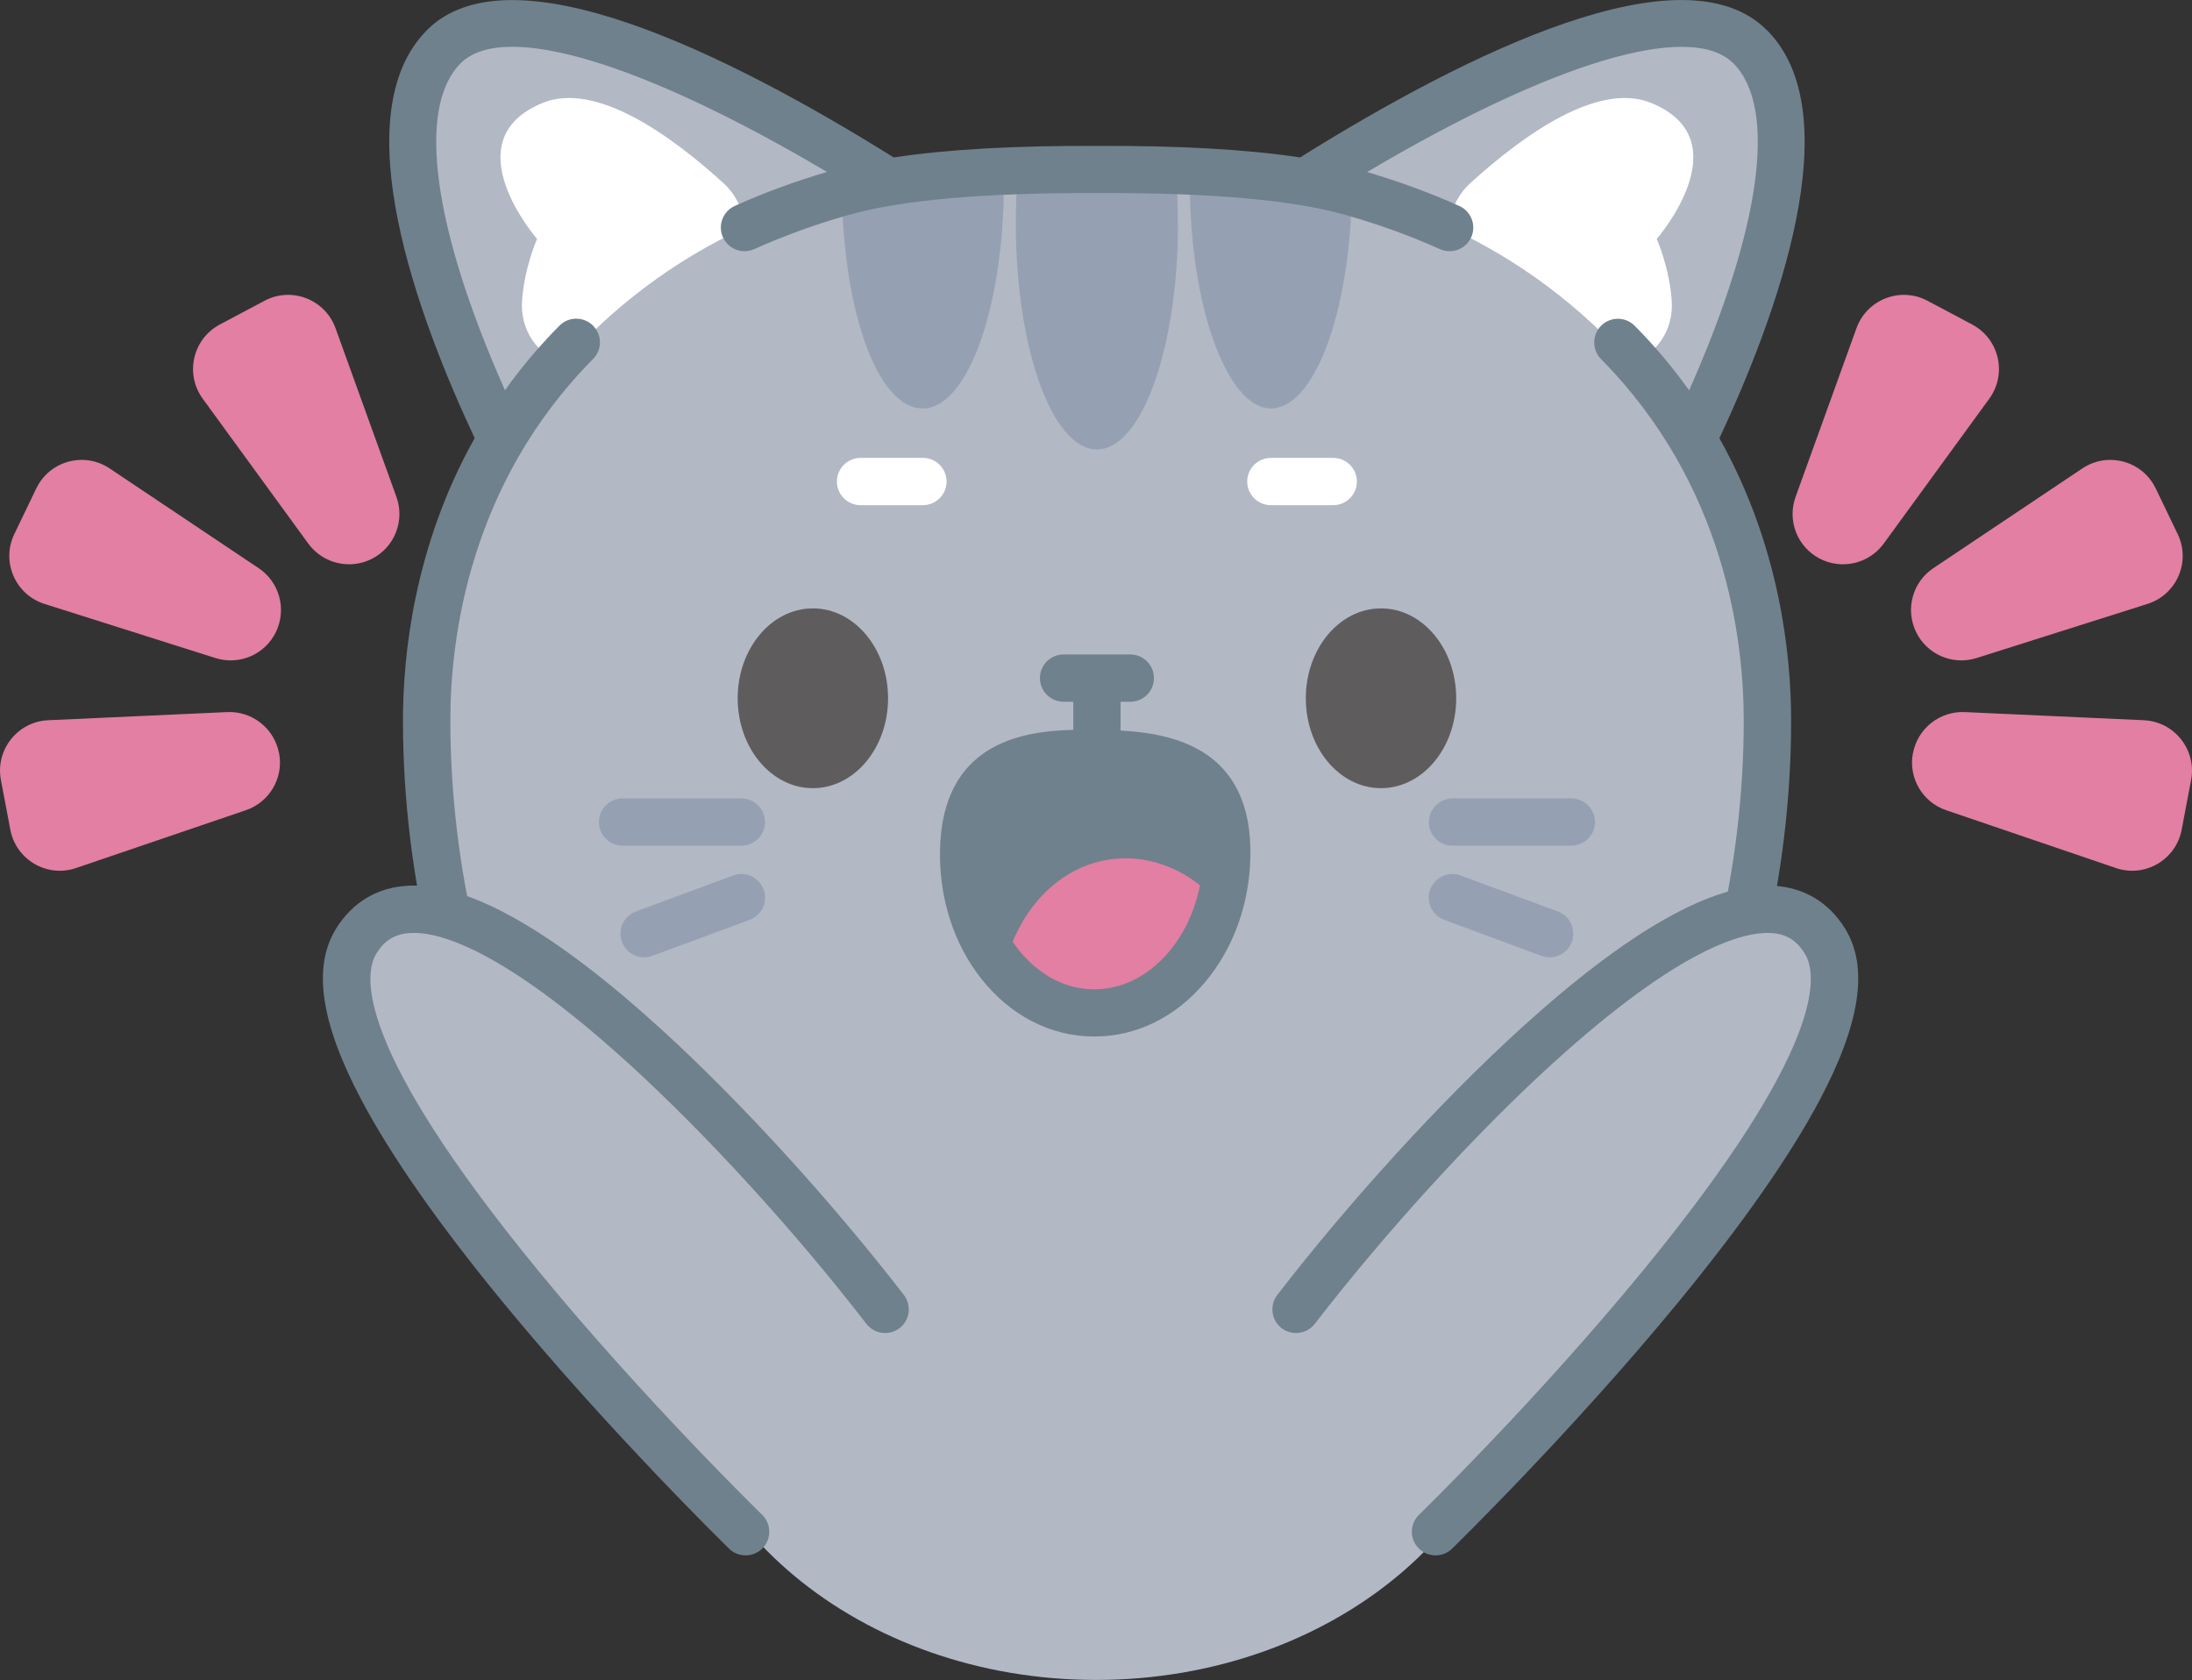 <?xml version="1.0" encoding="UTF-8"?>
<svg id="Capa_2" xmlns="http://www.w3.org/2000/svg" viewBox="0 0 220.69 169.14">
  <rect x="0" y="0" width="220.69" height="169.14" fill="#333333" stroke="none"/>
  <defs>
    <style>
      .cls-1 {
        fill: #5f5c5d;
      }

      .cls-2 {
        fill: #fff;
      }

      .cls-3 {
        fill: #6f818c;
      }

      .cls-4 {
        fill: #95a1b3;
      }

      .cls-5 {
        fill: #b2b8c4;
      }

      .cls-6 {
        fill: #e27fa3;
      }
    </style>
  </defs>
  <g id="OBJECTS">
    <g>
      <g>
        <path class="cls-5" d="M176.19,4.7c-8.01-8.01-33.54,6.56-44.79,13.63-5.57-.93-12.74-1.31-20.96-1.27-8.22-.04-15.4.34-20.97,1.27-11.25-7.07-36.77-21.64-44.78-13.63-7.95,7.95,1.13,29.79,5.79,39.52-5.52,9.32-7.53,19.52-7.53,28.3,0,7.6.91,15.18,2.72,22.77,3.03,12.62,11.97,22.73,23.79,27.32-1.31,3.42-2.02,7.06-2.02,10.84,0,19.71,19.21,35.68,42.91,35.68s42.91-15.97,42.91-35.68c0-3.76-.7-7.38-2-10.78,11.88-4.56,20.89-14.71,23.93-27.38,1.82-7.59,2.72-15.18,2.72-22.77,0-8.78-2.01-18.98-7.53-28.3,4.65-9.72,13.74-31.57,5.79-39.53Z"/>
        <g>
          <path class="cls-4" d="M118.6,22.49c0,12.57-3.66,22.76-8.16,22.76s-8.17-10.19-8.17-22.76c0-1.72.07-3.4.2-5.01,5.31-.24,10.61-.24,15.92,0,.13,1.61.2,3.28.2,5Z"/>
          <g>
            <path class="cls-4" d="M101.07,18.36c0,12.57-3.65,22.76-8.16,22.76s-7.9-9.48-8.15-21.42c2.8-.73,5.7-1.25,8.67-1.55,2.54-.25,5.08-.45,7.63-.59,0,.27,0,.53,0,.8Z"/>
            <path class="cls-4" d="M136.1,19.59c-.23,11.99-3.79,21.53-8.15,21.53s-8.16-10.2-8.16-22.76c0-.27,0-.53,0-.8,2.92.15,5.84.39,8.76.7,2.57.27,5.08.72,7.53,1.33Z"/>
          </g>
        </g>
        <path class="cls-2" d="M166.8,24.05s1.3,2.95,1.51,6.25c.2,3.05-1.64,5.38-4.04,6.35-5.06-5.75-11.29-10.45-18.34-13.71.07-1.66.76-3.28,2.11-4.51,5.41-4.92,12.89-10.23,18.19-8.07,9.22,3.76.58,13.68.58,13.68Z"/>
        <path class="cls-2" d="M54.07,24.05s-1.3,2.95-1.51,6.25c-.2,3.05,1.64,5.38,4.04,6.35,5.06-5.75,11.29-10.45,18.34-13.71-.07-1.66-.76-3.28-2.11-4.51-5.41-4.92-12.89-10.23-18.19-8.07-9.22,3.76-.58,13.68-.58,13.68Z"/>
        <path class="cls-3" d="M177.87,3.02c-8.37-8.37-30,2.23-46.98,12.83-5.33-.81-12.17-1.2-20.44-1.16-8.28-.04-15.13.35-20.47,1.16C72.99,5.25,51.35-5.34,43,3.02c-8.5,8.5-.93,28.9,4.79,41.09-6.1,10.87-7.22,21.85-7.22,28.42,0,7.76.94,15.61,2.79,23.33,3.75,15.64,16.32,27.8,32.03,30.98.16.03.32.05.48.05,1.11,0,2.1-.78,2.33-1.91.26-1.29-.57-2.55-1.86-2.81-13.9-2.81-25.02-13.58-28.34-27.43-1.76-7.36-2.66-14.83-2.66-22.22,0-8.17,1.87-23.75,14.37-36.38.93-.93.92-2.44-.02-3.37-.93-.92-2.44-.92-3.37.02-2.09,2.11-3.9,4.29-5.48,6.5-7.24-16.29-8.93-28.45-4.46-32.92,4.3-4.3,18.22-.1,36.88,10.94-3.25.96-6.37,2.11-9.28,3.42-1.2.54-1.73,1.95-1.2,3.15.4.88,1.26,1.41,2.17,1.41.33,0,.66-.07.98-.21,2.96-1.33,6.16-2.49,9.5-3.44,5.32-1.51,13.74-2.25,25.03-2.2,11.27-.06,19.69.69,25.01,2.2,3.35.95,6.54,2.11,9.5,3.44,1.2.54,2.61,0,3.15-1.19.54-1.2,0-2.61-1.19-3.15-2.91-1.31-6.03-2.45-9.29-3.42,18.65-11.05,32.57-15.25,36.88-10.94,4.46,4.46,2.77,16.62-4.46,32.92-1.58-2.21-3.39-4.4-5.48-6.5-.93-.94-2.43-.94-3.37-.02-.93.93-.94,2.43-.02,3.37,12.5,12.63,14.37,28.21,14.37,36.38,0,7.38-.89,14.86-2.66,22.22-3.32,13.85-14.45,24.61-28.34,27.43-1.29.26-2.12,1.52-1.86,2.81.23,1.13,1.22,1.91,2.33,1.91.16,0,.32-.02.48-.05,15.7-3.18,28.28-15.34,32.03-30.98,1.85-7.72,2.79-15.57,2.79-23.33,0-6.57-1.12-17.55-7.22-28.42,5.7-12.19,13.26-32.61,4.78-41.09Z"/>
        <g>
          <path class="cls-1" d="M146.61,70.3c0-5-3.39-9.05-7.57-9.05s-7.57,4.05-7.57,9.05,3.39,9.05,7.57,9.05,7.57-4.05,7.57-9.05Z"/>
          <path class="cls-1" d="M89.41,70.3c0-5-3.39-9.05-7.57-9.05s-7.57,4.05-7.57,9.05,3.39,9.05,7.57,9.05,7.57-4.05,7.57-9.05Z"/>
        </g>
        <g>
          <g>
            <path class="cls-4" d="M158.2,85.14h-11.96c-1.32,0-2.38-1.07-2.38-2.38s1.07-2.38,2.38-2.38h11.96c1.32,0,2.38,1.07,2.38,2.38s-1.07,2.38-2.38,2.38Z"/>
            <path class="cls-4" d="M156.02,96.38c-.27,0-.55-.05-.83-.15l-9.79-3.62c-1.23-.46-1.86-1.83-1.41-3.06.46-1.23,1.83-1.86,3.06-1.41l9.79,3.62c1.23.46,1.86,1.83,1.41,3.06-.36.96-1.27,1.56-2.23,1.56Z"/>
          </g>
          <g>
            <path class="cls-4" d="M74.64,85.14h-11.96c-1.32,0-2.38-1.07-2.38-2.38s1.07-2.38,2.38-2.38h11.96c1.32,0,2.38,1.07,2.38,2.38s-1.07,2.38-2.38,2.38Z"/>
            <path class="cls-4" d="M64.85,96.38c-.97,0-1.88-.59-2.23-1.56-.46-1.23.17-2.6,1.41-3.06l9.79-3.62c1.23-.46,2.6.17,3.06,1.41.46,1.23-.17,2.6-1.41,3.06l-9.79,3.62c-.27.1-.55.15-.83.15Z"/>
          </g>
        </g>
        <g>
          <path class="cls-2" d="M134.23,50.86h-6.28c-1.32,0-2.38-1.07-2.38-2.38s1.07-2.38,2.38-2.38h6.28c1.32,0,2.38,1.07,2.38,2.38s-1.07,2.38-2.38,2.38Z"/>
          <path class="cls-2" d="M92.92,50.86h-6.28c-1.32,0-2.38-1.07-2.38-2.38s1.07-2.38,2.38-2.38h6.28c1.32,0,2.38,1.07,2.38,2.38s-1.07,2.38-2.38,2.38Z"/>
        </g>
        <g>
          <path class="cls-3" d="M123.51,86.15c0,.48-.03.95-.08,1.43-.11,1.18-.32,2.33-.63,3.43-1.81,6.46-6.89,11.06-12.82,10.97-3.47-.07-6.59-1.72-8.9-4.4-.16-.18-.31-.37-.46-.56-2.3-2.94-3.69-6.93-3.61-11.32.14-8.86,6.1-9.95,13.41-9.82,7.32.13,13.23,1.42,13.08,10.28Z"/>
          <path class="cls-6" d="M122.81,91c-1.81,6.46-6.89,11.06-12.82,10.97-3.47-.07-6.59-1.72-8.9-4.4,1.34-5.93,5.55-10.47,10.99-11.09,4.04-.46,7.91,1.33,10.73,4.53Z"/>
          <path class="cls-3" d="M112.82,73.56v-2.91h.98c1.32,0,2.38-1.07,2.38-2.38s-1.07-2.38-2.38-2.38h-6.72c-1.32,0-2.38,1.07-2.38,2.38s1.07,2.38,2.38,2.38h.98v2.83c-5.42.12-13.24,1.49-13.42,12.17-.08,4.84,1.41,9.44,4.2,12.94,2.9,3.64,6.85,5.69,11.11,5.76.08,0,.16,0,.24,0,4.17,0,8.1-1.9,11.06-5.38,2.91-3.41,4.56-7.95,4.64-12.79.18-10.74-7.66-12.34-13.08-12.63ZM121.13,86.11c-.06,3.74-1.31,7.21-3.5,9.78-2.08,2.44-4.78,3.76-7.6,3.71-2.81-.05-5.47-1.46-7.46-3.96-2.11-2.64-3.23-6.16-3.17-9.89.1-5.66,2.48-7.49,10.1-7.49.29,0,.59,0,.89,0,8.33.14,10.84,1.98,10.73,7.86Z"/>
        </g>
      </g>
      <g>
        <path class="cls-5" d="M130.48,131.83c14.89-19.28,45.04-50.4,53.26-37.07,8.22,13.32-39.21,59.45-39.21,59.45l-14.05-22.38Z"/>
        <path class="cls-3" d="M144.53,156.59c-.62,0-1.24-.24-1.71-.72-.92-.94-.9-2.45.05-3.37.12-.11,11.91-11.61,22.53-24.56,18.55-22.62,17.59-29.86,16.31-31.93-.84-1.36-1.9-2-3.45-2.08-2.65-.13-9.04,1.39-22,13.19-7.78,7.08-16.71,16.87-23.89,26.16-.8,1.04-2.3,1.23-3.34.43-1.04-.8-1.23-2.3-.43-3.34,7.34-9.51,16.48-19.51,24.45-26.77,10.86-9.89,19.42-14.75,25.46-14.43,3.1.16,5.61,1.66,7.26,4.33,2.38,3.86,1.54,9.51-2.58,17.28-2.99,5.62-7.74,12.42-14.13,20.21-10.79,13.15-22.75,24.81-22.87,24.93-.46.45-1.06.67-1.66.67Z"/>
        <path class="cls-5" d="M89.12,131.83c-14.89-19.28-45.04-50.4-53.26-37.07-8.22,13.32,39.21,59.45,39.21,59.45l14.05-22.38Z"/>
        <path class="cls-3" d="M75.07,156.59c-.6,0-1.2-.22-1.66-.67-.12-.12-12.08-11.78-22.87-24.93-6.39-7.78-11.14-14.58-14.13-20.21-4.12-7.76-4.97-13.41-2.58-17.28,1.65-2.67,4.16-4.17,7.26-4.33,6.04-.32,14.6,4.54,25.46,14.43,7.97,7.26,17.11,17.27,24.45,26.77.8,1.04.61,2.54-.43,3.34-1.04.8-2.54.61-3.34-.43-7.18-9.3-16.11-19.08-23.89-26.16-12.96-11.8-19.34-13.34-22-13.19-1.55.08-2.62.72-3.45,2.08-1.28,2.07-2.24,9.32,16.31,31.93,10.62,12.95,22.41,24.45,22.53,24.56.94.92.96,2.43.05,3.37-.47.48-1.09.72-1.71.72Z"/>
      </g>
      <g>
        <g>
          <path class="cls-6" d="M192.9,63.61h0c-1.09-2.28-.35-5.01,1.75-6.41l15-10.04c2.57-1.72,6.06-.76,7.39,2.02l2.21,4.59c1.34,2.78-.1,6.1-3.04,7.03l-17.21,5.45c-2.41.76-5.01-.36-6.1-2.64Z"/>
          <g>
            <path class="cls-6" d="M192.6,75.82h0c.47-2.48,2.69-4.24,5.21-4.13l18.03.82c3.08.14,5.33,2.98,4.76,6.01l-.95,5.01c-.57,3.03-3.7,4.86-6.62,3.86l-17.09-5.82c-2.39-.81-3.82-3.26-3.35-5.74Z"/>
            <path class="cls-6" d="M183.17,56.22h0c2.23,1.18,4.99.55,6.48-1.49l10.63-14.59c1.82-2.5,1-6.02-1.72-7.47l-4.5-2.39c-2.73-1.45-6.1-.14-7.15,2.76l-6.13,16.98c-.86,2.38.16,5.02,2.39,6.2Z"/>
          </g>
        </g>
        <g>
          <path class="cls-6" d="M27.79,63.61h0c1.09-2.28.35-5.01-1.75-6.41l-15-10.04c-2.57-1.72-6.06-.76-7.39,2.02l-2.21,4.59c-1.34,2.78.1,6.1,3.04,7.03l17.21,5.45c2.41.76,5.01-.36,6.1-2.64Z"/>
          <g>
            <path class="cls-6" d="M28.09,75.82h0c-.47-2.48-2.69-4.24-5.21-4.13l-18.03.82c-3.08.14-5.33,2.98-4.76,6.01l.95,5.01c.57,3.03,3.7,4.86,6.62,3.86l17.09-5.82c2.39-.81,3.82-3.26,3.35-5.74Z"/>
            <path class="cls-6" d="M37.52,56.22h0c-2.23,1.18-4.99.55-6.48-1.49l-10.63-14.59c-1.82-2.5-1-6.02,1.72-7.47l4.5-2.39c2.73-1.45,6.1-.14,7.15,2.76l6.13,16.98c.86,2.38-.16,5.02-2.39,6.2Z"/>
          </g>
        </g>
      </g>
    </g>
  </g>
</svg>